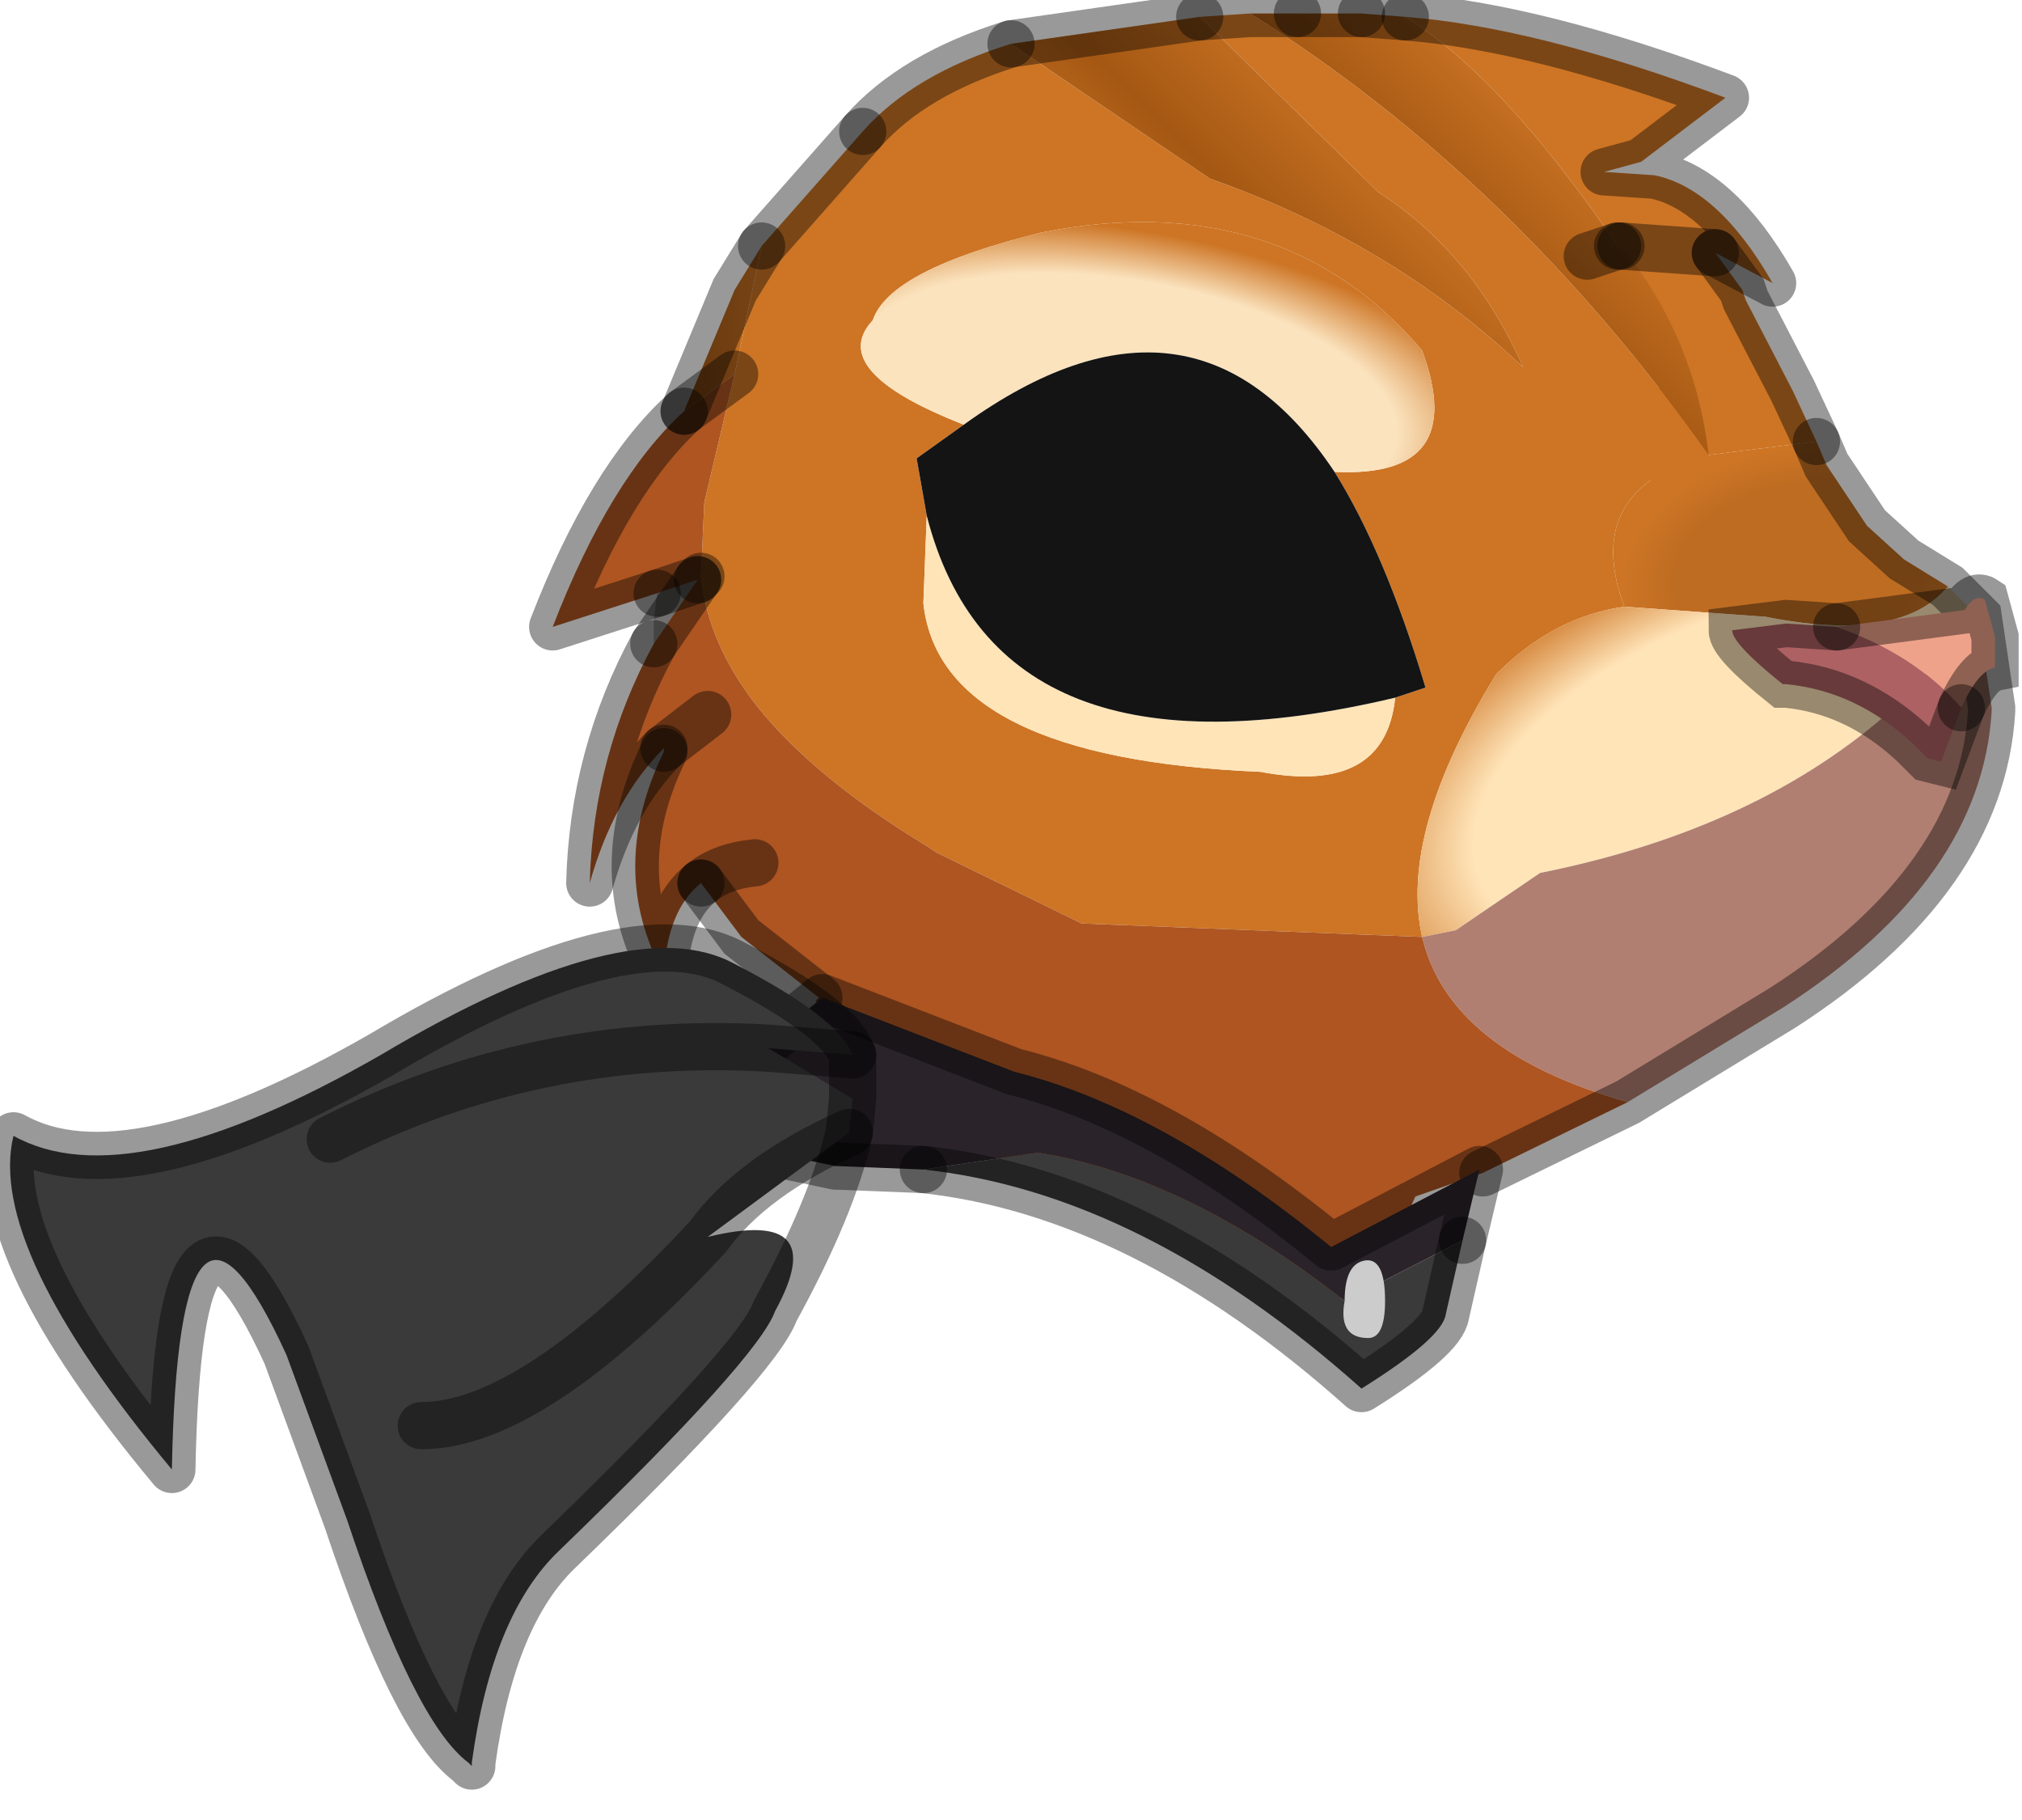 <?xml version="1.0" encoding="utf-8"?>
<svg version="1.1" id="Layer_1"
xmlns="http://www.w3.org/2000/svg"
xmlns:xlink="http://www.w3.org/1999/xlink"
width="30px" height="27px"
xml:space="preserve">
<g id="PathID_5064" transform="matrix(1, 0, 0, 1, 17.45, 10.05)">
<path style="fill:#CD7525;fill-opacity:1" d="M6.55 -6.4Q4.85 -8.9 3.4 -9.8Q5.35 -9.65 8.15 -8.6L6.9 -7.65L6.35 -7.5L7.1 -7.45Q8.05 -7.25 8.85 -5.85L8 -6.3L6.6 -6.4L6.55 -6.4M8.4 -5.75L8.45 -5.6L9.15 -4.25L9.5 -3.5L7.9 -3.3Q6 -2.8 6.65 -1.05Q7.7 -5.05 6.6 -6.4L8 -6.3L8.4 -5.75M6.65 -1.05Q5.6 -0.9 4.75 -0.05Q3.3 2.3 3.65 3.85L-1.4 3.65L-3.55 2.6L-3.7 2.5Q-5.35 1.5 -6.2 0.45Q-6.95 -0.5 -7.05 -1.5L-7 -2.6L-6.55 -4.5L-6.15 -6.4L-4.65 -8.1Q-3.9 -8.95 -2.45 -9.4L0.5 -7.4Q3.2 -6.45 5.15 -4.6Q4.4 -6.3 3 -7.2L0.35 -9.8L1.1 -9.85Q5 -7.4 7.9 -3.3M-3.85 -3.25L-3.7 -2.4L-3.75 -1.1Q-3.5 1.2 1.25 1.4Q3.1 1.75 3.25 0.3L3.7 0.15Q3.1 -1.85 2.35 -3.05Q4.35 -2.95 3.65 -4.85Q1.55 -7.3 -2 -6.6Q-4.25 -6.05 -4.5 -5.3Q-5.2 -4.55 -3.15 -3.75L-3.85 -3.25" />
<linearGradient
id="LinearGradID_1216" gradientUnits="userSpaceOnUse" gradientTransform="matrix(0.001, -0.001, 0.003, 0.003, 5.15, -7.4)" spreadMethod ="reflect" x1="-819.2" y1="0" x2="819.2" y2="0" >
<stop  offset="0" style="stop-color:#A55813;stop-opacity:1" />
<stop  offset="1" style="stop-color:#CD7525;stop-opacity:1" />
</linearGradient>
<path style="fill:url(#LinearGradID_1216) " d="M1.1 -9.85L1.8 -9.85L2.75 -9.85L3.4 -9.8Q4.85 -8.9 6.55 -6.4L6.1 -6.25L6.55 -6.4L6.6 -6.4Q7.7 -5.05 7.9 -3.3Q5 -7.4 1.1 -9.85" />
<linearGradient
id="LinearGradID_1217" gradientUnits="userSpaceOnUse" gradientTransform="matrix(0.001, -0.001, 0.002, 0.002, 2.7, -6.95)" spreadMethod ="reflect" x1="-819.2" y1="0" x2="819.2" y2="0" >
<stop  offset="0" style="stop-color:#A55813;stop-opacity:1" />
<stop  offset="1" style="stop-color:#CD7525;stop-opacity:1" />
</linearGradient>
<path style="fill:url(#LinearGradID_1217) " d="M0.35 -9.8L3 -7.2Q4.4 -6.3 5.15 -4.6Q3.2 -6.45 0.5 -7.4L-2.45 -9.4L0.35 -9.8" />
<radialGradient
id="RadialGradID_1218" gradientUnits="userSpaceOnUse" gradientTransform="matrix(0.007, 0.001, -0, 0.003, -0.7, -4.2)" spreadMethod ="pad" cx="0" cy="0" r="819.2" fx="0" fy="0" >
<stop  offset="0.694"  style="stop-color:#FBE3BE;stop-opacity:1" />
<stop  offset="1"  style="stop-color:#CD7525;stop-opacity:1" />
</radialGradient>
<path style="fill:url(#RadialGradID_1218) " d="M-3.15 -3.75Q-5.2 -4.55 -4.5 -5.3Q-4.25 -6.05 -2 -6.6Q1.55 -7.3 3.65 -4.85Q4.35 -2.95 2.35 -3.05Q0.25 -6.2 -3.15 -3.75" />
<radialGradient
id="RadialGradID_1219" gradientUnits="userSpaceOnUse" gradientTransform="matrix(0.003, -0.001, 0.001, 0.002, 9.2, -1.6)" spreadMethod ="pad" cx="0" cy="0" r="819.2" fx="0" fy="0" >
<stop  offset="0.694"  style="stop-color:#BE6C22;stop-opacity:1" />
<stop  offset="1"  style="stop-color:#CD7525;stop-opacity:1" />
</radialGradient>
<path style="fill:url(#RadialGradID_1219) " d="M8.75 -0.9L6.65 -1.05Q6 -2.8 7.9 -3.3L9.5 -3.5L9.65 -3.15L10.25 -2.25L10.8 -1.75L11.45 -1.35Q10.75 -0.5 8.75 -0.9" />
<radialGradient
id="RadialGradID_1220" gradientUnits="userSpaceOnUse" gradientTransform="matrix(0.008, -0.003, 0.002, 0.004, 9.1, 1.4)" spreadMethod ="pad" cx="0" cy="0" r="819.2" fx="0" fy="0" >
<stop  offset="0.694"  style="stop-color:#FFE4B8;stop-opacity:1" />
<stop  offset="1"  style="stop-color:#CD7525;stop-opacity:1" />
</radialGradient>
<path style="fill:url(#RadialGradID_1220) " d="M11.45 -1.35L11.9 -0.9L10.65 0.45Q8.65 2.25 5.4 2.9L4.15 3.75L3.65 3.85Q3.3 2.3 4.75 -0.05Q5.6 -0.9 6.65 -1.05L8.75 -0.9Q10.75 -0.5 11.45 -1.35" />
<path style="fill:#B07F72;fill-opacity:1" d="M3.65 3.85L4.15 3.75L5.4 2.9Q8.65 2.25 10.65 0.45L11.9 -0.9L12.1 0.45L12.1 0.5Q11.95 3 9 4.9L6.7 6.3Q4.05 5.55 3.65 3.85" />
<path style="fill:#FFE4B8;fill-opacity:1" d="M3.25 0.3Q3.1 1.75 1.25 1.4Q-3.5 1.2 -3.75 -1.1L-3.7 -2.4Q-2.65 1.7 3.25 0.3" />
<path style="fill:#141414;fill-opacity:1" d="M-3.7 -2.4L-3.85 -3.25L-3.15 -3.75Q0.25 -6.2 2.35 -3.05Q3.1 -1.85 3.7 0.15L3.25 0.3Q-2.65 1.7 -3.7 -2.4" />
<path style="fill:#AE5522;fill-opacity:1" d="M-7.7 -1.25L-9.25 -0.75Q-8.4 -2.95 -7.3 -3.95L-6.55 -4.5L-7 -2.6L-7.05 -1.5Q-6.95 -0.5 -6.2 0.45Q-5.35 1.5 -3.7 2.5L-3.55 2.6L-1.4 3.65L3.65 3.85Q4.05 5.55 6.7 6.3L4.55 7.35L3.55 7.7L2.8 9.35L-4.8 6.25L-4.8 5.6Q-4.95 5.05 -5.35 4.8L-5.3 4.75L-6.45 3.85L-7.05 3.05Q-7.55 3.45 -7.6 4.4Q-8.45 2.85 -7.6 1.1L-7.6 1.05Q-8.35 1.8 -8.7 3.05Q-8.65 1.15 -7.75 -0.5L-7.1 -1.45L-7.7 -1.25M-7.05 -1.5L-7.1 -1.45L-7.05 -1.5M-6.25 2.75Q-6.75 2.8 -7.05 3.05Q-6.75 2.8 -6.25 2.75M-6.95 0.55L-7.6 1.05L-6.95 0.55" />
<linearGradient
id="LinearGradID_1221" gradientUnits="userSpaceOnUse" gradientTransform="matrix(0.001, 0, 0, 0.001, -6.75, -5.2)" spreadMethod ="reflect" x1="-819.2" y1="0" x2="819.2" y2="0" >
<stop  offset="0" style="stop-color:#A55813;stop-opacity:1" />
<stop  offset="1" style="stop-color:#CD7525;stop-opacity:1" />
</linearGradient>
<path style="fill:url(#LinearGradID_1221) " d="M-7.3 -3.95L-6.55 -5.75L-6.15 -6.4L-6.55 -4.5L-7.3 -3.95" />
<path style="fill:#585452;fill-opacity:0.388" d="M-7.1 -1.45L-7.75 -0.5L-7.75 -0.85L-7.7 -1.25L-7.1 -1.45" />
<path style="fill:none;stroke-width:0.7;stroke-linecap:round;stroke-linejoin:round;stroke-miterlimit:3;stroke:#000000;stroke-opacity:0.4" d="M8 -6.3L6.6 -6.4" />
<path style="fill:none;stroke-width:0.7;stroke-linecap:round;stroke-linejoin:miter;stroke-miterlimit:5;stroke:#000000;stroke-opacity:0.4" d="M9.5 -3.5L9.15 -4.25L8.45 -5.6L8.4 -5.75L8 -6.3" />
<path style="fill:none;stroke-width:0.7;stroke-linecap:round;stroke-linejoin:round;stroke-miterlimit:3;stroke:#000000;stroke-opacity:0.4" d="M8 -6.3L8.85 -5.85Q8.05 -7.25 7.1 -7.45L6.35 -7.5L6.9 -7.65L8.15 -8.6Q5.35 -9.65 3.4 -9.8" />
<path style="fill:none;stroke-width:0.7;stroke-linecap:round;stroke-linejoin:round;stroke-miterlimit:3;stroke:#000000;stroke-opacity:0.4" d="M6.55 -6.4L6.6 -6.4" />
<path style="fill:none;stroke-width:0.7;stroke-linecap:round;stroke-linejoin:round;stroke-miterlimit:3;stroke:#000000;stroke-opacity:0.4" d="M6.55 -6.4L6.1 -6.25" />
<path style="fill:none;stroke-width:0.7;stroke-linecap:round;stroke-linejoin:round;stroke-miterlimit:3;stroke:#000000;stroke-opacity:0.4" d="M0.35 -9.8L1.1 -9.85L1.8 -9.85" />
<path style="fill:none;stroke-width:0.7;stroke-linecap:round;stroke-linejoin:miter;stroke-miterlimit:5;stroke:#000000;stroke-opacity:0.4" d="M1.8 -9.85L2.75 -9.85" />
<path style="fill:none;stroke-width:0.7;stroke-linecap:round;stroke-linejoin:round;stroke-miterlimit:3;stroke:#000000;stroke-opacity:0.4" d="M2.75 -9.85L3.4 -9.8" />
<path style="fill:none;stroke-width:0.7;stroke-linecap:round;stroke-linejoin:round;stroke-miterlimit:3;stroke:#000000;stroke-opacity:0.4" d="M-2.45 -9.4Q-3.9 -8.95 -4.65 -8.1" />
<path style="fill:none;stroke-width:0.7;stroke-linecap:round;stroke-linejoin:miter;stroke-miterlimit:5;stroke:#000000;stroke-opacity:0.4" d="M-4.65 -8.1L-6.15 -6.4" />
<path style="fill:none;stroke-width:0.7;stroke-linecap:round;stroke-linejoin:miter;stroke-miterlimit:5;stroke:#000000;stroke-opacity:0.4" d="M9.5 -3.5L9.65 -3.15L10.25 -2.25L10.8 -1.75L11.45 -1.35L11.9 -0.9L12.1 0.45L12.1 0.5Q11.95 3 9 4.9L6.7 6.3L4.55 7.35" />
<path style="fill:none;stroke-width:0.7;stroke-linecap:round;stroke-linejoin:miter;stroke-miterlimit:5;stroke:#000000;stroke-opacity:0.4" d="M-5.3 4.75L-6.45 3.85L-7.05 3.05" />
<path style="fill:none;stroke-width:0.7;stroke-linecap:round;stroke-linejoin:round;stroke-miterlimit:3;stroke:#000000;stroke-opacity:0.4" d="M-7.05 3.05Q-7.55 3.45 -7.6 4.4Q-8.45 2.85 -7.6 1.1" />
<path style="fill:none;stroke-width:0.7;stroke-linecap:round;stroke-linejoin:round;stroke-miterlimit:3;stroke:#000000;stroke-opacity:0.4" d="M-7.6 1.05Q-8.35 1.8 -8.7 3.05Q-8.65 1.15 -7.75 -0.5" />
<path style="fill:none;stroke-width:0.7;stroke-linecap:round;stroke-linejoin:round;stroke-miterlimit:3;stroke:#000000;stroke-opacity:0.4" d="M-7.7 -1.25L-9.25 -0.75Q-8.4 -2.95 -7.3 -3.95" />
<path style="fill:none;stroke-width:0.7;stroke-linecap:round;stroke-linejoin:miter;stroke-miterlimit:5;stroke:#000000;stroke-opacity:0.4" d="M-7.3 -3.95L-6.55 -5.75L-6.15 -6.4" />
<path style="fill:none;stroke-width:0.7;stroke-linecap:round;stroke-linejoin:round;stroke-miterlimit:3;stroke:#000000;stroke-opacity:0.4" d="M-6.55 -4.5L-7.3 -3.95" />
<path style="fill:none;stroke-width:0.7;stroke-linecap:round;stroke-linejoin:round;stroke-miterlimit:3;stroke:#000000;stroke-opacity:0.4" d="M-7.1 -1.45L-7.05 -1.5" />
<path style="fill:none;stroke-width:0.7;stroke-linecap:round;stroke-linejoin:round;stroke-miterlimit:3;stroke:#000000;stroke-opacity:0.4" d="M-7.1 -1.45L-7.75 -0.5" />
<path style="fill:none;stroke-width:0.7;stroke-linecap:round;stroke-linejoin:round;stroke-miterlimit:3;stroke:#000000;stroke-opacity:0.4" d="M-7.7 -1.25L-7.1 -1.45" />
<path style="fill:none;stroke-width:0.7;stroke-linecap:round;stroke-linejoin:round;stroke-miterlimit:3;stroke:#000000;stroke-opacity:0.4" d="M-7.05 3.05Q-6.75 2.8 -6.25 2.75" />
<path style="fill:none;stroke-width:0.7;stroke-linecap:round;stroke-linejoin:round;stroke-miterlimit:3;stroke:#000000;stroke-opacity:0.4" d="M-7.6 1.05L-6.95 0.55" />
<path style="fill:none;stroke-width:0.7;stroke-linecap:round;stroke-linejoin:round;stroke-miterlimit:3;stroke:#000000;stroke-opacity:0.4" d="M-2.45 -9.4L0.35 -9.8" />
</g>
<g id="PathID_5065" transform="matrix(1, 0, 0, 1, 17.45, 10.05)">
<path style="fill:#3A3A3A;fill-opacity:1" d="M-3.75 7.3L-2.05 7.05Q0.15 7.4 2.5 9.25L4.25 8.35L4 9.45Q3.95 9.8 2.75 10.55Q-0.5 7.65 -3.75 7.3" />
<path style="fill:#2A2329;fill-opacity:1" d="M2.5 9.25Q0.15 7.4 -2.05 7.05L-3.75 7.3L-5 7.25L-5.05 7.25L-6 7.05L-6.95 6.15L-5.25 4.75L-2.4 5.85Q-0.2 6.4 2.3 8.45L4.5 7.3L4.25 8.35L2.5 9.25" />
<path style="fill:none;stroke-width:0.7;stroke-linecap:round;stroke-linejoin:round;stroke-miterlimit:3;stroke:#000000;stroke-opacity:0.4" d="M4.25 8.35L4.5 7.3L2.3 8.45Q-0.2 6.4 -2.4 5.85L-5.25 4.75L-6.95 6.15L-6 7.05L-5.05 7.25L-5 7.25L-3.75 7.3" />
<path style="fill:none;stroke-width:0.7;stroke-linecap:round;stroke-linejoin:round;stroke-miterlimit:3;stroke:#000000;stroke-opacity:0.4" d="M4.25 8.35L4 9.45Q3.95 9.8 2.75 10.55Q-0.5 7.65 -3.75 7.3" />
</g>
<g id="PathID_5066" transform="matrix(1, 0, 0, 1, 17.45, 10.05)">
<path style="fill:#CCCCCC;fill-opacity:1" d="M2.85 9.8Q2.4 9.8 2.5 9.25Q2.5 8.7 2.8 8.65Q3.1 8.6 3.1 9.25Q3.1 9.8 2.85 9.8" />
</g>
<g id="PathID_5067" transform="matrix(1, 0, 0, 1, 17.45, 10.05)">
<path style="fill:#3A3A3A;fill-opacity:1" d="M-5.95 9.4Q-6.2 10.1 -9.15 12.95Q-10.15 13.9 -10.45 16.1L-10.45 16.15L-10.5 16.1Q-11.3 15.5 -12.3 12.5L-13.2 10.05Q-14.8 6.55 -14.9 11.75Q-17.65 8.45 -17.25 6.8Q-15.55 7.75 -11.8 5.6Q-8.1 3.4 -6.55 4.25Q-5 5.05 -4.8 5.6L-6.05 5.5L-4.8 6.25L-4.85 6.75Q-6.3 7.4 -6.95 8.3Q-5.1 7.85 -5.95 9.4M-6.05 5.5Q-9.5 5.3 -12.55 6.85Q-9.5 5.3 -6.05 5.5L-4.8 5.6M-6.95 8.3Q-9.55 11.1 -11.2 11.1Q-9.55 11.1 -6.95 8.3Q-6.3 7.4 -4.85 6.75" />
<path style="fill:none;stroke-width:0.7;stroke-linecap:round;stroke-linejoin:round;stroke-miterlimit:3;stroke:#000000;stroke-opacity:0.4" d="M-5.95 9.4Q-6.2 10.1 -9.15 12.95Q-10.15 13.9 -10.45 16.1L-10.45 16.15L-10.5 16.1Q-11.3 15.5 -12.3 12.5L-13.2 10.05Q-14.8 6.55 -14.9 11.75Q-17.65 8.45 -17.25 6.8Q-15.55 7.75 -11.8 5.6Q-8.1 3.4 -6.55 4.25Q-5 5.05 -4.8 5.6L-4.8 6.25L-4.85 6.75Q-5.1 7.85 -5.95 9.4z" />
<path style="fill:none;stroke-width:0.7;stroke-linecap:round;stroke-linejoin:round;stroke-miterlimit:3;stroke:#000000;stroke-opacity:0.4" d="M-4.8 5.6L-6.05 5.5Q-9.5 5.3 -12.55 6.85" />
<path style="fill:none;stroke-width:0.7;stroke-linecap:round;stroke-linejoin:round;stroke-miterlimit:3;stroke:#000000;stroke-opacity:0.4" d="M-4.85 6.75Q-6.3 7.4 -6.95 8.3Q-9.55 11.1 -11.2 11.1" />
</g>
<g id="PathID_5068" transform="matrix(1, 0, 0, 1, 17.45, 10.05)">
<path style="fill:#EFA28A;fill-opacity:1" d="M11.65 0.45Q10.95 -0.35 9.8 -0.75L11.7 -1Q11.85 -1.25 12 -1.15L12.15 -0.6L12.15 -0.15Q11.9 -0.1 11.65 0.45" />
<path style="fill:#AD6163;fill-opacity:1" d="M11.65 0.45L11.35 1.25L11.15 1.2L10.95 1Q10.1 0.2 9.05 0.1L9 0.1Q8.25 -0.5 8.25 -0.7L9.05 -0.8L9.8 -0.75Q10.95 -0.35 11.65 0.45" />
<path style="fill:none;stroke-width:0.7;stroke-linecap:round;stroke-linejoin:miter;stroke-miterlimit:5;stroke:#000000;stroke-opacity:0.4" d="M9.8 -0.75L9.05 -0.8L8.25 -0.7Q8.25 -0.5 9 0.1L9.05 0.1Q10.1 0.2 10.95 1L11.15 1.2L11.35 1.25L11.65 0.45" />
<path style="fill:none;stroke-width:0.7;stroke-linecap:round;stroke-linejoin:miter;stroke-miterlimit:5;stroke:#000000;stroke-opacity:0.4" d="M9.8 -0.75L11.7 -1Q11.85 -1.25 12 -1.15L12.15 -0.6L12.15 -0.15Q11.9 -0.1 11.65 0.45" />
</g>
</svg>
